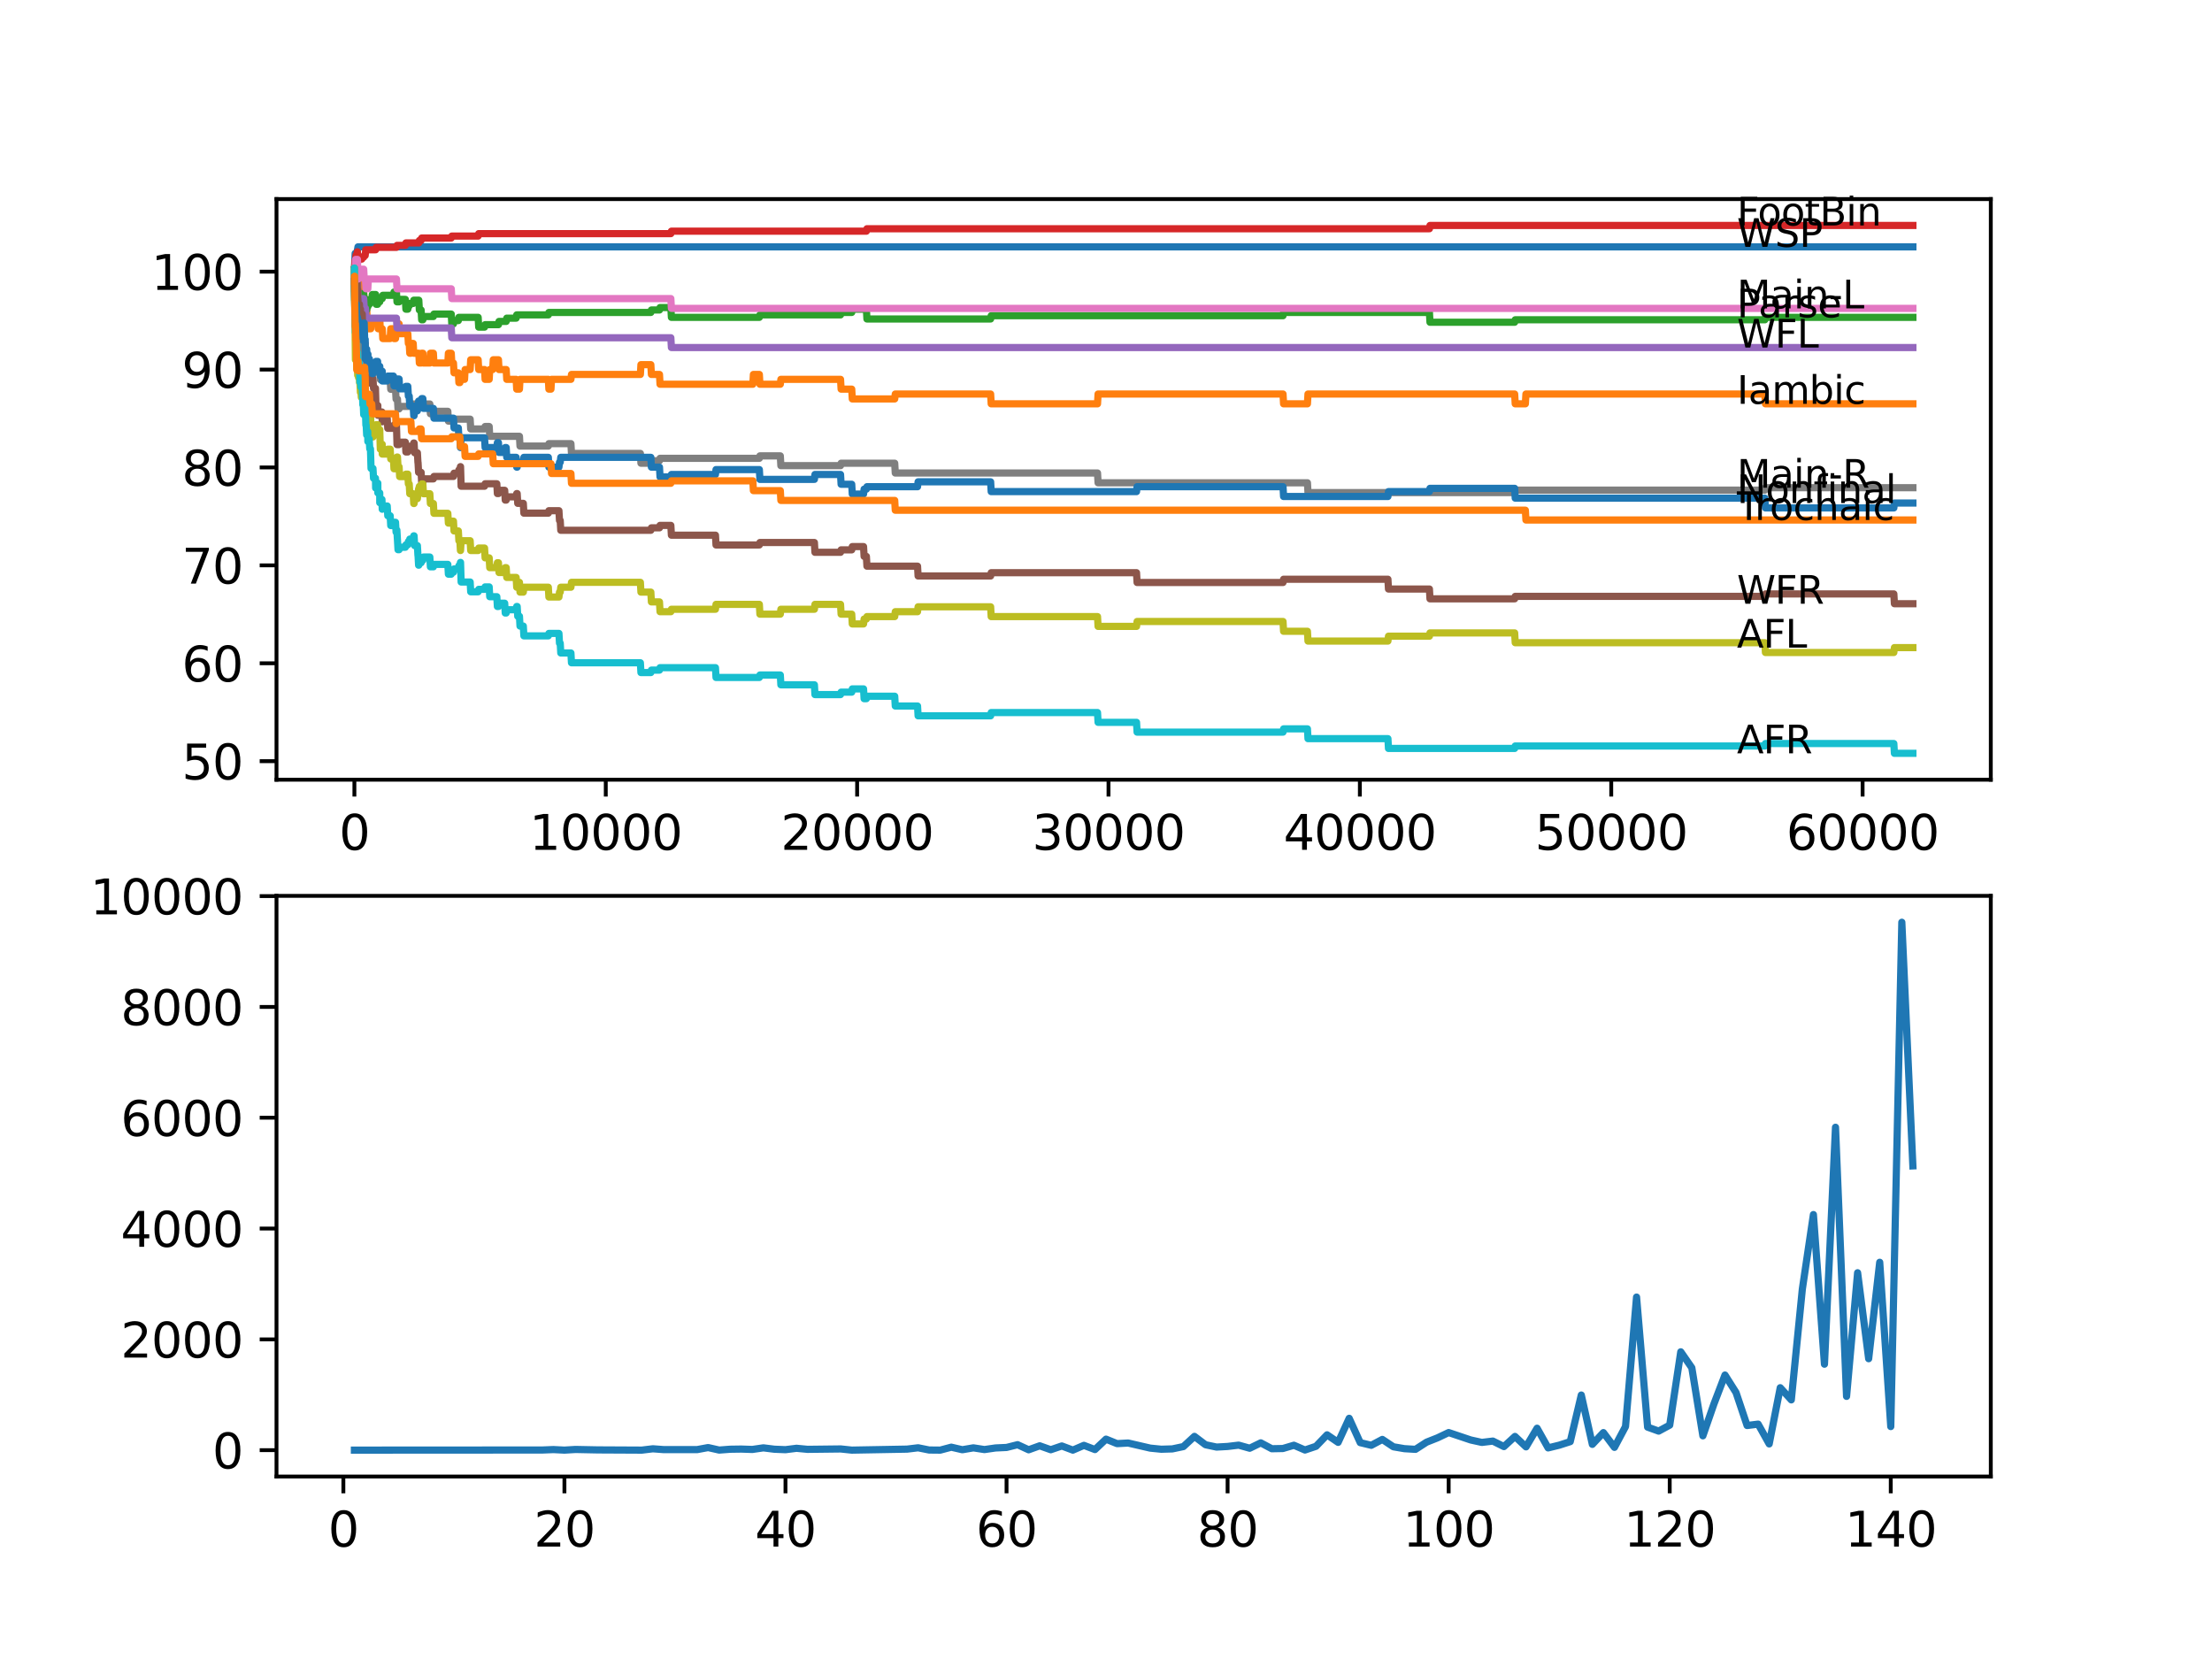 <?xml version="1.0" encoding="utf-8" standalone="no"?>
<!DOCTYPE svg PUBLIC "-//W3C//DTD SVG 1.1//EN"
  "http://www.w3.org/Graphics/SVG/1.1/DTD/svg11.dtd">
<svg xmlns:xlink="http://www.w3.org/1999/xlink" width="460.8pt" height="345.6pt" viewBox="0 0 460.8 345.6" xmlns="http://www.w3.org/2000/svg" version="1.1">
 <defs>
  <style type="text/css">*{stroke-linejoin: round; stroke-linecap: butt}</style>
 </defs>
 <g id="figure_1">
  <g id="patch_1">
   <path d="M 0 345.6 
L 460.8 345.6 
L 460.8 0 
L 0 0 
z
" style="fill: #ffffff"/>
  </g>
  <g id="axes_1">
   <g id="patch_2">
    <path d="M 57.6 162.432 
L 414.72 162.432 
L 414.72 41.472 
L 57.6 41.472 
z
" style="fill: #ffffff"/>
   </g>
   <g id="matplotlib.axis_1">
    <g id="xtick_1">
     <g id="line2d_1">
      <defs>
       <path id="md560910b7e" d="M 0 0 
L 0 3.5 
" style="stroke: #000000; stroke-width: 0.8"/>
      </defs>
      <g>
       <use xlink:href="#md560910b7e" x="73.827" y="162.432" style="stroke: #000000; stroke-width: 0.8"/>
      </g>
     </g>
     <g id="text_1">
      <!-- 0 -->
      <g transform="translate(70.646 177.03)scale(0.1 -0.1)">
       <defs>
        <path id="DejaVuSans-30" d="M 2034 4250 
Q 1547 4250 1301 3770 
Q 1056 3291 1056 2328 
Q 1056 1369 1301 889 
Q 1547 409 2034 409 
Q 2525 409 2770 889 
Q 3016 1369 3016 2328 
Q 3016 3291 2770 3770 
Q 2525 4250 2034 4250 
z
M 2034 4750 
Q 2819 4750 3233 4129 
Q 3647 3509 3647 2328 
Q 3647 1150 3233 529 
Q 2819 -91 2034 -91 
Q 1250 -91 836 529 
Q 422 1150 422 2328 
Q 422 3509 836 4129 
Q 1250 4750 2034 4750 
z
" transform="scale(0.016)"/>
       </defs>
       <use xlink:href="#DejaVuSans-30"/>
      </g>
     </g>
    </g>
    <g id="xtick_2">
     <g id="line2d_2">
      <g>
       <use xlink:href="#md560910b7e" x="126.192" y="162.432" style="stroke: #000000; stroke-width: 0.8"/>
      </g>
     </g>
     <g id="text_2">
      <!-- 10000 -->
      <g transform="translate(110.286 177.03)scale(0.1 -0.1)">
       <defs>
        <path id="DejaVuSans-31" d="M 794 531 
L 1825 531 
L 1825 4091 
L 703 3866 
L 703 4441 
L 1819 4666 
L 2450 4666 
L 2450 531 
L 3481 531 
L 3481 0 
L 794 0 
L 794 531 
z
" transform="scale(0.016)"/>
       </defs>
       <use xlink:href="#DejaVuSans-31"/>
       <use xlink:href="#DejaVuSans-30" x="63.623"/>
       <use xlink:href="#DejaVuSans-30" x="127.246"/>
       <use xlink:href="#DejaVuSans-30" x="190.869"/>
       <use xlink:href="#DejaVuSans-30" x="254.492"/>
      </g>
     </g>
    </g>
    <g id="xtick_3">
     <g id="line2d_3">
      <g>
       <use xlink:href="#md560910b7e" x="178.556" y="162.432" style="stroke: #000000; stroke-width: 0.8"/>
      </g>
     </g>
     <g id="text_3">
      <!-- 20000 -->
      <g transform="translate(162.65 177.03)scale(0.1 -0.1)">
       <defs>
        <path id="DejaVuSans-32" d="M 1228 531 
L 3431 531 
L 3431 0 
L 469 0 
L 469 531 
Q 828 903 1448 1529 
Q 2069 2156 2228 2338 
Q 2531 2678 2651 2914 
Q 2772 3150 2772 3378 
Q 2772 3750 2511 3984 
Q 2250 4219 1831 4219 
Q 1534 4219 1204 4116 
Q 875 4013 500 3803 
L 500 4441 
Q 881 4594 1212 4672 
Q 1544 4750 1819 4750 
Q 2544 4750 2975 4387 
Q 3406 4025 3406 3419 
Q 3406 3131 3298 2873 
Q 3191 2616 2906 2266 
Q 2828 2175 2409 1742 
Q 1991 1309 1228 531 
z
" transform="scale(0.016)"/>
       </defs>
       <use xlink:href="#DejaVuSans-32"/>
       <use xlink:href="#DejaVuSans-30" x="63.623"/>
       <use xlink:href="#DejaVuSans-30" x="127.246"/>
       <use xlink:href="#DejaVuSans-30" x="190.869"/>
       <use xlink:href="#DejaVuSans-30" x="254.492"/>
      </g>
     </g>
    </g>
    <g id="xtick_4">
     <g id="line2d_4">
      <g>
       <use xlink:href="#md560910b7e" x="230.921" y="162.432" style="stroke: #000000; stroke-width: 0.8"/>
      </g>
     </g>
     <g id="text_4">
      <!-- 30000 -->
      <g transform="translate(215.015 177.03)scale(0.1 -0.1)">
       <defs>
        <path id="DejaVuSans-33" d="M 2597 2516 
Q 3050 2419 3304 2112 
Q 3559 1806 3559 1356 
Q 3559 666 3084 287 
Q 2609 -91 1734 -91 
Q 1441 -91 1130 -33 
Q 819 25 488 141 
L 488 750 
Q 750 597 1062 519 
Q 1375 441 1716 441 
Q 2309 441 2620 675 
Q 2931 909 2931 1356 
Q 2931 1769 2642 2001 
Q 2353 2234 1838 2234 
L 1294 2234 
L 1294 2753 
L 1863 2753 
Q 2328 2753 2575 2939 
Q 2822 3125 2822 3475 
Q 2822 3834 2567 4026 
Q 2313 4219 1838 4219 
Q 1578 4219 1281 4162 
Q 984 4106 628 3988 
L 628 4550 
Q 988 4650 1302 4700 
Q 1616 4750 1894 4750 
Q 2613 4750 3031 4423 
Q 3450 4097 3450 3541 
Q 3450 3153 3228 2886 
Q 3006 2619 2597 2516 
z
" transform="scale(0.016)"/>
       </defs>
       <use xlink:href="#DejaVuSans-33"/>
       <use xlink:href="#DejaVuSans-30" x="63.623"/>
       <use xlink:href="#DejaVuSans-30" x="127.246"/>
       <use xlink:href="#DejaVuSans-30" x="190.869"/>
       <use xlink:href="#DejaVuSans-30" x="254.492"/>
      </g>
     </g>
    </g>
    <g id="xtick_5">
     <g id="line2d_5">
      <g>
       <use xlink:href="#md560910b7e" x="283.285" y="162.432" style="stroke: #000000; stroke-width: 0.8"/>
      </g>
     </g>
     <g id="text_5">
      <!-- 40000 -->
      <g transform="translate(267.379 177.03)scale(0.1 -0.1)">
       <defs>
        <path id="DejaVuSans-34" d="M 2419 4116 
L 825 1625 
L 2419 1625 
L 2419 4116 
z
M 2253 4666 
L 3047 4666 
L 3047 1625 
L 3713 1625 
L 3713 1100 
L 3047 1100 
L 3047 0 
L 2419 0 
L 2419 1100 
L 313 1100 
L 313 1709 
L 2253 4666 
z
" transform="scale(0.016)"/>
       </defs>
       <use xlink:href="#DejaVuSans-34"/>
       <use xlink:href="#DejaVuSans-30" x="63.623"/>
       <use xlink:href="#DejaVuSans-30" x="127.246"/>
       <use xlink:href="#DejaVuSans-30" x="190.869"/>
       <use xlink:href="#DejaVuSans-30" x="254.492"/>
      </g>
     </g>
    </g>
    <g id="xtick_6">
     <g id="line2d_6">
      <g>
       <use xlink:href="#md560910b7e" x="335.65" y="162.432" style="stroke: #000000; stroke-width: 0.8"/>
      </g>
     </g>
     <g id="text_6">
      <!-- 50000 -->
      <g transform="translate(319.744 177.03)scale(0.1 -0.1)">
       <defs>
        <path id="DejaVuSans-35" d="M 691 4666 
L 3169 4666 
L 3169 4134 
L 1269 4134 
L 1269 2991 
Q 1406 3038 1543 3061 
Q 1681 3084 1819 3084 
Q 2600 3084 3056 2656 
Q 3513 2228 3513 1497 
Q 3513 744 3044 326 
Q 2575 -91 1722 -91 
Q 1428 -91 1123 -41 
Q 819 9 494 109 
L 494 744 
Q 775 591 1075 516 
Q 1375 441 1709 441 
Q 2250 441 2565 725 
Q 2881 1009 2881 1497 
Q 2881 1984 2565 2268 
Q 2250 2553 1709 2553 
Q 1456 2553 1204 2497 
Q 953 2441 691 2322 
L 691 4666 
z
" transform="scale(0.016)"/>
       </defs>
       <use xlink:href="#DejaVuSans-35"/>
       <use xlink:href="#DejaVuSans-30" x="63.623"/>
       <use xlink:href="#DejaVuSans-30" x="127.246"/>
       <use xlink:href="#DejaVuSans-30" x="190.869"/>
       <use xlink:href="#DejaVuSans-30" x="254.492"/>
      </g>
     </g>
    </g>
    <g id="xtick_7">
     <g id="line2d_7">
      <g>
       <use xlink:href="#md560910b7e" x="388.014" y="162.432" style="stroke: #000000; stroke-width: 0.8"/>
      </g>
     </g>
     <g id="text_7">
      <!-- 60000 -->
      <g transform="translate(372.108 177.03)scale(0.1 -0.1)">
       <defs>
        <path id="DejaVuSans-36" d="M 2113 2584 
Q 1688 2584 1439 2293 
Q 1191 2003 1191 1497 
Q 1191 994 1439 701 
Q 1688 409 2113 409 
Q 2538 409 2786 701 
Q 3034 994 3034 1497 
Q 3034 2003 2786 2293 
Q 2538 2584 2113 2584 
z
M 3366 4563 
L 3366 3988 
Q 3128 4100 2886 4159 
Q 2644 4219 2406 4219 
Q 1781 4219 1451 3797 
Q 1122 3375 1075 2522 
Q 1259 2794 1537 2939 
Q 1816 3084 2150 3084 
Q 2853 3084 3261 2657 
Q 3669 2231 3669 1497 
Q 3669 778 3244 343 
Q 2819 -91 2113 -91 
Q 1303 -91 875 529 
Q 447 1150 447 2328 
Q 447 3434 972 4092 
Q 1497 4750 2381 4750 
Q 2619 4750 2861 4703 
Q 3103 4656 3366 4563 
z
" transform="scale(0.016)"/>
       </defs>
       <use xlink:href="#DejaVuSans-36"/>
       <use xlink:href="#DejaVuSans-30" x="63.623"/>
       <use xlink:href="#DejaVuSans-30" x="127.246"/>
       <use xlink:href="#DejaVuSans-30" x="190.869"/>
       <use xlink:href="#DejaVuSans-30" x="254.492"/>
      </g>
     </g>
    </g>
   </g>
   <g id="matplotlib.axis_2">
    <g id="ytick_1">
     <g id="line2d_8">
      <defs>
       <path id="m576980ab20" d="M 0 0 
L -3.5 0 
" style="stroke: #000000; stroke-width: 0.8"/>
      </defs>
      <g>
       <use xlink:href="#m576980ab20" x="57.6" y="158.565" style="stroke: #000000; stroke-width: 0.8"/>
      </g>
     </g>
     <g id="text_8">
      <!-- 50 -->
      <g transform="translate(37.875 162.365)scale(0.1 -0.1)">
       <use xlink:href="#DejaVuSans-35"/>
       <use xlink:href="#DejaVuSans-30" x="63.623"/>
      </g>
     </g>
    </g>
    <g id="ytick_2">
     <g id="line2d_9">
      <g>
       <use xlink:href="#m576980ab20" x="57.6" y="138.17" style="stroke: #000000; stroke-width: 0.8"/>
      </g>
     </g>
     <g id="text_9">
      <!-- 60 -->
      <g transform="translate(37.875 141.97)scale(0.1 -0.1)">
       <use xlink:href="#DejaVuSans-36"/>
       <use xlink:href="#DejaVuSans-30" x="63.623"/>
      </g>
     </g>
    </g>
    <g id="ytick_3">
     <g id="line2d_10">
      <g>
       <use xlink:href="#m576980ab20" x="57.6" y="117.775" style="stroke: #000000; stroke-width: 0.8"/>
      </g>
     </g>
     <g id="text_10">
      <!-- 70 -->
      <g transform="translate(37.875 121.574)scale(0.1 -0.1)">
       <defs>
        <path id="DejaVuSans-37" d="M 525 4666 
L 3525 4666 
L 3525 4397 
L 1831 0 
L 1172 0 
L 2766 4134 
L 525 4134 
L 525 4666 
z
" transform="scale(0.016)"/>
       </defs>
       <use xlink:href="#DejaVuSans-37"/>
       <use xlink:href="#DejaVuSans-30" x="63.623"/>
      </g>
     </g>
    </g>
    <g id="ytick_4">
     <g id="line2d_11">
      <g>
       <use xlink:href="#m576980ab20" x="57.6" y="97.38" style="stroke: #000000; stroke-width: 0.8"/>
      </g>
     </g>
     <g id="text_11">
      <!-- 80 -->
      <g transform="translate(37.875 101.179)scale(0.1 -0.1)">
       <defs>
        <path id="DejaVuSans-38" d="M 2034 2216 
Q 1584 2216 1326 1975 
Q 1069 1734 1069 1313 
Q 1069 891 1326 650 
Q 1584 409 2034 409 
Q 2484 409 2743 651 
Q 3003 894 3003 1313 
Q 3003 1734 2745 1975 
Q 2488 2216 2034 2216 
z
M 1403 2484 
Q 997 2584 770 2862 
Q 544 3141 544 3541 
Q 544 4100 942 4425 
Q 1341 4750 2034 4750 
Q 2731 4750 3128 4425 
Q 3525 4100 3525 3541 
Q 3525 3141 3298 2862 
Q 3072 2584 2669 2484 
Q 3125 2378 3379 2068 
Q 3634 1759 3634 1313 
Q 3634 634 3220 271 
Q 2806 -91 2034 -91 
Q 1263 -91 848 271 
Q 434 634 434 1313 
Q 434 1759 690 2068 
Q 947 2378 1403 2484 
z
M 1172 3481 
Q 1172 3119 1398 2916 
Q 1625 2713 2034 2713 
Q 2441 2713 2670 2916 
Q 2900 3119 2900 3481 
Q 2900 3844 2670 4047 
Q 2441 4250 2034 4250 
Q 1625 4250 1398 4047 
Q 1172 3844 1172 3481 
z
" transform="scale(0.016)"/>
       </defs>
       <use xlink:href="#DejaVuSans-38"/>
       <use xlink:href="#DejaVuSans-30" x="63.623"/>
      </g>
     </g>
    </g>
    <g id="ytick_5">
     <g id="line2d_12">
      <g>
       <use xlink:href="#m576980ab20" x="57.6" y="76.985" style="stroke: #000000; stroke-width: 0.8"/>
      </g>
     </g>
     <g id="text_12">
      <!-- 90 -->
      <g transform="translate(37.875 80.784)scale(0.1 -0.1)">
       <defs>
        <path id="DejaVuSans-39" d="M 703 97 
L 703 672 
Q 941 559 1184 500 
Q 1428 441 1663 441 
Q 2288 441 2617 861 
Q 2947 1281 2994 2138 
Q 2813 1869 2534 1725 
Q 2256 1581 1919 1581 
Q 1219 1581 811 2004 
Q 403 2428 403 3163 
Q 403 3881 828 4315 
Q 1253 4750 1959 4750 
Q 2769 4750 3195 4129 
Q 3622 3509 3622 2328 
Q 3622 1225 3098 567 
Q 2575 -91 1691 -91 
Q 1453 -91 1209 -44 
Q 966 3 703 97 
z
M 1959 2075 
Q 2384 2075 2632 2365 
Q 2881 2656 2881 3163 
Q 2881 3666 2632 3958 
Q 2384 4250 1959 4250 
Q 1534 4250 1286 3958 
Q 1038 3666 1038 3163 
Q 1038 2656 1286 2365 
Q 1534 2075 1959 2075 
z
" transform="scale(0.016)"/>
       </defs>
       <use xlink:href="#DejaVuSans-39"/>
       <use xlink:href="#DejaVuSans-30" x="63.623"/>
      </g>
     </g>
    </g>
    <g id="ytick_6">
     <g id="line2d_13">
      <g>
       <use xlink:href="#m576980ab20" x="57.6" y="56.59" style="stroke: #000000; stroke-width: 0.8"/>
      </g>
     </g>
     <g id="text_13">
      <!-- 100 -->
      <g transform="translate(31.512 60.389)scale(0.1 -0.1)">
       <use xlink:href="#DejaVuSans-31"/>
       <use xlink:href="#DejaVuSans-30" x="63.623"/>
       <use xlink:href="#DejaVuSans-30" x="127.246"/>
      </g>
     </g>
    </g>
   </g>
   <g id="line2d_14">
    <path d="M 73.833 56.25 
L 73.985 52.783 
L 74.33 52.783 
L 74.445 52.103 
L 74.461 52.103 
L 74.576 51.423 
L 398.487 51.423 
L 398.487 51.423 
" clip-path="url(#pcbc968fc7f)" style="fill: none; stroke: #1f77b4; stroke-width: 1.5; stroke-linecap: square"/>
   </g>
   <g id="line2d_15">
    <path d="M 73.833 56.59 
L 73.854 60.669 
L 73.948 59.649 
L 73.995 59.649 
L 74.11 63.728 
L 74.225 61.689 
L 74.236 61.689 
L 74.252 59.649 
L 74.346 61.009 
L 74.89 61.009 
L 75.006 58.969 
L 75.372 58.969 
L 75.487 61.009 
L 75.765 61.009 
L 75.88 63.048 
L 76.105 63.048 
L 76.132 62.368 
L 76.137 64.408 
L 76.205 64.408 
L 76.383 64.408 
L 76.498 66.448 
L 76.629 66.448 
L 76.744 68.487 
L 77.231 68.487 
L 77.346 66.448 
L 78.666 66.448 
L 78.781 68.487 
L 79.106 68.487 
L 79.111 66.448 
L 79.216 68.487 
L 79.624 68.487 
L 79.739 70.527 
L 81.284 70.527 
L 81.399 68.487 
L 81.96 68.487 
L 82.075 70.527 
L 82.394 70.527 
L 82.51 69.507 
L 82.798 69.507 
L 82.913 67.467 
L 83.138 67.467 
L 83.253 69.507 
L 84.955 69.507 
L 85.07 71.546 
L 85.248 71.546 
L 85.363 73.586 
L 85.599 73.586 
L 85.714 71.546 
L 86.076 71.546 
L 86.191 73.586 
L 87.243 73.586 
L 87.358 75.625 
L 87.709 75.625 
L 87.825 73.586 
L 88.092 73.586 
L 88.207 75.625 
L 89.542 75.625 
L 89.657 73.586 
L 90.28 73.586 
L 90.396 75.625 
L 93.291 75.625 
L 93.407 73.586 
L 94.004 73.586 
L 94.119 75.625 
L 94.464 75.625 
L 94.58 77.665 
L 95.48 77.665 
L 95.595 79.704 
L 95.8 79.704 
L 95.915 79.024 
L 96.774 79.024 
L 96.889 76.985 
L 97.941 76.985 
L 98.057 74.945 
L 99.607 74.945 
L 99.722 76.985 
L 100.942 76.985 
L 101.057 79.024 
L 101.905 79.024 
L 102.021 76.985 
L 102.638 76.985 
L 102.754 74.945 
L 103.838 74.945 
L 103.953 76.985 
L 105.45 76.985 
L 105.566 79.024 
L 107.524 79.024 
L 107.639 81.064 
L 108.21 81.064 
L 108.325 79.024 
L 114.227 79.024 
L 114.342 81.064 
L 114.777 81.064 
L 114.892 79.024 
L 118.934 79.024 
L 119.049 78.005 
L 133.403 78.005 
L 133.518 75.965 
L 135.581 75.965 
L 135.696 78.005 
L 137.382 78.005 
L 137.497 80.044 
L 156.83 80.044 
L 156.946 78.005 
L 158.187 78.005 
L 158.302 80.044 
L 162.554 80.044 
L 162.669 79.024 
L 175.1 79.024 
L 175.216 81.064 
L 177.431 81.064 
L 177.546 83.104 
L 186.385 83.104 
L 186.5 82.084 
L 206.367 82.084 
L 206.482 84.123 
L 228.633 84.123 
L 228.748 82.084 
L 267.278 82.084 
L 267.393 84.123 
L 272.362 84.123 
L 272.477 82.084 
L 315.531 82.084 
L 315.647 84.123 
L 317.762 84.123 
L 317.877 82.084 
L 367.655 82.084 
L 367.77 84.123 
L 398.487 84.123 
L 398.487 84.123 
" clip-path="url(#pcbc968fc7f)" style="fill: none; stroke: #ff7f0e; stroke-width: 1.5; stroke-linecap: square"/>
   </g>
   <g id="line2d_16">
    <path d="M 73.833 56.25 
L 73.896 62.538 
L 73.953 60.499 
L 74.053 56.42 
L 74.068 58.459 
L 74.252 58.459 
L 74.325 57.1 
L 74.335 61.179 
L 74.341 61.179 
L 74.566 61.179 
L 74.582 63.218 
L 74.676 62.199 
L 75.152 62.199 
L 75.268 61.179 
L 75.765 61.179 
L 75.88 63.218 
L 75.959 63.218 
L 76.074 62.199 
L 76.189 64.578 
L 76.383 64.578 
L 76.498 63.898 
L 76.629 63.898 
L 76.744 63.388 
L 76.954 63.388 
L 77.069 62.368 
L 77.441 62.368 
L 77.556 61.349 
L 78.252 61.349 
L 78.367 63.388 
L 78.666 63.388 
L 78.781 62.878 
L 79.111 62.878 
L 79.226 62.199 
L 79.624 62.199 
L 79.739 61.519 
L 81.96 61.519 
L 82.075 60.839 
L 82.588 60.839 
L 82.703 62.878 
L 83.138 62.878 
L 83.253 62.368 
L 84.442 62.368 
L 84.557 64.408 
L 84.955 64.408 
L 85.07 63.728 
L 85.248 63.728 
L 85.363 63.218 
L 86.076 63.218 
L 86.191 62.538 
L 87.243 62.538 
L 87.358 64.578 
L 87.725 64.578 
L 87.84 66.617 
L 88.092 66.617 
L 88.207 65.938 
L 90.28 65.938 
L 90.396 65.428 
L 94.004 65.428 
L 94.119 67.467 
L 94.464 67.467 
L 94.58 66.787 
L 95.48 66.787 
L 95.595 66.108 
L 99.607 66.108 
L 99.722 68.147 
L 100.942 68.147 
L 101.057 67.637 
L 103.838 67.637 
L 103.953 66.957 
L 105.45 66.957 
L 105.566 66.278 
L 107.524 66.278 
L 107.639 65.598 
L 114.227 65.598 
L 114.342 65.088 
L 135.581 65.088 
L 135.696 64.578 
L 137.382 64.578 
L 137.497 64.068 
L 139.749 64.068 
L 139.864 66.108 
L 158.187 66.108 
L 158.302 65.598 
L 175.1 65.598 
L 175.216 65.088 
L 177.431 65.088 
L 177.546 64.408 
L 180.483 64.408 
L 180.599 66.448 
L 206.367 66.448 
L 206.482 65.768 
L 267.278 65.768 
L 267.393 65.088 
L 297.775 65.088 
L 297.89 67.127 
L 315.531 67.127 
L 315.647 66.617 
L 367.655 66.617 
L 367.77 66.108 
L 398.487 66.108 
L 398.487 66.108 
" clip-path="url(#pcbc968fc7f)" style="fill: none; stroke: #2ca02c; stroke-width: 1.5; stroke-linecap: square"/>
   </g>
   <g id="line2d_17">
    <path d="M 73.833 56.25 
L 73.964 54.312 
L 74.053 54.312 
L 74.173 53.123 
L 74.325 53.123 
L 74.44 52.443 
L 74.461 52.443 
L 74.566 54.482 
L 74.571 53.973 
L 75.372 53.973 
L 75.487 53.565 
L 75.765 53.565 
L 75.88 53.225 
L 76.074 53.225 
L 76.189 52.035 
L 78.252 52.035 
L 78.367 51.525 
L 82.588 51.525 
L 82.703 51.117 
L 84.442 51.117 
L 84.557 50.607 
L 87.243 50.607 
L 87.358 50.097 
L 87.725 50.097 
L 87.84 49.588 
L 94.004 49.588 
L 94.119 49.18 
L 99.607 49.18 
L 99.722 48.67 
L 139.749 48.67 
L 139.864 48.16 
L 180.483 48.16 
L 180.599 47.65 
L 297.775 47.65 
L 297.89 46.97 
L 398.487 46.97 
L 398.487 46.97 
" clip-path="url(#pcbc968fc7f)" style="fill: none; stroke: #d62728; stroke-width: 1.5; stroke-linecap: square"/>
   </g>
   <g id="line2d_18">
    <path d="M 73.833 56.59 
L 73.859 58.629 
L 73.943 58.12 
L 74.461 58.12 
L 74.582 62.199 
L 75.765 62.199 
L 75.88 64.238 
L 76.132 64.238 
L 76.247 66.278 
L 82.588 66.278 
L 82.703 68.317 
L 94.004 68.317 
L 94.119 70.357 
L 139.749 70.357 
L 139.864 72.396 
L 398.487 72.396 
L 398.487 72.396 
" clip-path="url(#pcbc968fc7f)" style="fill: none; stroke: #9467bd; stroke-width: 1.5; stroke-linecap: square"/>
   </g>
   <g id="line2d_19">
    <path d="M 73.833 56.25 
L 73.843 56.25 
L 73.885 55.57 
L 73.89 57.61 
L 73.953 56.25 
L 74.184 56.25 
L 74.252 58.289 
L 74.294 56.93 
L 74.325 56.93 
L 74.445 61.009 
L 74.461 61.009 
L 74.513 60.329 
L 74.519 62.368 
L 74.561 62.368 
L 74.566 62.368 
L 74.582 64.408 
L 74.676 63.388 
L 74.88 63.388 
L 74.98 65.428 
L 74.99 64.408 
L 75.084 64.408 
L 75.152 66.448 
L 75.194 65.428 
L 75.461 65.428 
L 75.582 69.507 
L 75.686 69.507 
L 75.807 73.586 
L 75.864 73.586 
L 75.985 71.546 
L 76.074 71.546 
L 76.189 73.926 
L 76.283 73.926 
L 76.383 75.965 
L 76.393 75.285 
L 76.608 75.285 
L 76.629 77.325 
L 76.718 76.815 
L 76.912 76.815 
L 76.954 78.855 
L 77.022 77.835 
L 77.174 77.835 
L 77.289 79.874 
L 77.441 79.874 
L 77.556 78.855 
L 77.697 78.855 
L 77.812 80.894 
L 78.216 80.894 
L 78.336 84.973 
L 78.666 84.973 
L 78.708 84.463 
L 78.713 86.503 
L 78.76 86.503 
L 79.111 86.503 
L 79.226 85.823 
L 79.567 85.823 
L 79.624 87.862 
L 79.677 87.183 
L 80.666 87.183 
L 80.781 89.222 
L 81.96 89.222 
L 82.075 88.542 
L 82.588 88.542 
L 82.709 92.621 
L 83.138 92.621 
L 83.253 92.111 
L 84.442 92.111 
L 84.557 94.151 
L 84.955 94.151 
L 85.07 93.471 
L 85.248 93.471 
L 85.363 92.961 
L 86.076 92.961 
L 86.191 92.281 
L 86.259 92.281 
L 86.374 94.321 
L 86.95 94.321 
L 87.065 96.36 
L 87.086 96.36 
L 87.201 98.4 
L 87.725 98.4 
L 87.84 100.439 
L 88.092 100.439 
L 88.207 99.76 
L 90.28 99.76 
L 90.396 99.25 
L 94.464 99.25 
L 94.58 98.57 
L 95.48 98.57 
L 95.595 97.89 
L 95.8 97.89 
L 95.915 97.21 
L 95.941 97.21 
L 96.061 101.289 
L 100.942 101.289 
L 101.057 100.779 
L 103.497 100.779 
L 103.612 102.819 
L 103.838 102.819 
L 103.953 102.139 
L 105.136 102.139 
L 105.251 104.178 
L 105.45 104.178 
L 105.566 103.499 
L 107.524 103.499 
L 107.639 102.819 
L 107.739 102.819 
L 107.854 104.858 
L 109.016 104.858 
L 109.132 106.898 
L 114.227 106.898 
L 114.342 106.388 
L 116.436 106.388 
L 116.552 108.427 
L 116.704 108.427 
L 116.819 110.467 
L 135.581 110.467 
L 135.696 109.957 
L 137.382 109.957 
L 137.497 109.447 
L 139.749 109.447 
L 139.864 111.487 
L 149.044 111.487 
L 149.159 113.526 
L 158.187 113.526 
L 158.302 113.016 
L 169.654 113.016 
L 169.77 115.056 
L 175.1 115.056 
L 175.216 114.546 
L 177.431 114.546 
L 177.546 113.866 
L 179.892 113.866 
L 180.007 115.906 
L 180.483 115.906 
L 180.599 117.945 
L 191.14 117.945 
L 191.255 119.985 
L 206.367 119.985 
L 206.482 119.305 
L 236.76 119.305 
L 236.875 121.344 
L 267.278 121.344 
L 267.393 120.665 
L 289.129 120.665 
L 289.244 122.704 
L 297.775 122.704 
L 297.89 124.744 
L 315.531 124.744 
L 315.647 124.234 
L 367.655 124.234 
L 367.77 123.724 
L 394.523 123.724 
L 394.638 125.763 
L 398.487 125.763 
L 398.487 125.763 
" clip-path="url(#pcbc968fc7f)" style="fill: none; stroke: #8c564b; stroke-width: 1.5; stroke-linecap: square"/>
   </g>
   <g id="line2d_20">
    <path d="M 73.833 56.59 
L 73.854 58.629 
L 73.943 56.76 
L 73.969 56.76 
L 74.084 54.04 
L 74.461 54.04 
L 74.582 58.12 
L 74.634 58.12 
L 74.749 56.08 
L 75.765 56.08 
L 75.88 58.12 
L 76.132 58.12 
L 76.247 60.159 
L 76.624 60.159 
L 76.739 58.12 
L 82.588 58.12 
L 82.703 60.159 
L 94.004 60.159 
L 94.119 62.199 
L 139.749 62.199 
L 139.864 64.238 
L 398.487 64.238 
L 398.487 64.238 
" clip-path="url(#pcbc968fc7f)" style="fill: none; stroke: #e377c2; stroke-width: 1.5; stroke-linecap: square"/>
   </g>
   <g id="line2d_21">
    <path d="M 73.833 56.25 
L 73.838 55.842 
L 73.864 61.451 
L 73.985 66.549 
L 73.995 66.549 
L 74.11 68.589 
L 74.288 68.589 
L 74.403 70.629 
L 74.634 70.629 
L 74.749 72.668 
L 74.89 72.668 
L 75.006 74.708 
L 75.372 74.708 
L 75.487 74.3 
L 75.765 74.3 
L 75.88 73.96 
L 76.624 73.96 
L 76.629 75.999 
L 76.734 75.489 
L 77.231 75.489 
L 77.346 77.529 
L 78.666 77.529 
L 78.781 77.019 
L 79.106 77.019 
L 79.221 79.058 
L 81.284 79.058 
L 81.399 81.098 
L 82.394 81.098 
L 82.51 83.138 
L 82.798 83.138 
L 82.913 85.177 
L 83.138 85.177 
L 83.253 84.667 
L 85.248 84.667 
L 85.363 84.157 
L 89.542 84.157 
L 89.657 86.197 
L 90.28 86.197 
L 90.396 85.687 
L 93.291 85.687 
L 93.407 87.726 
L 94.004 87.726 
L 94.119 87.319 
L 97.941 87.319 
L 98.057 89.358 
L 100.942 89.358 
L 101.057 88.848 
L 101.905 88.848 
L 102.021 90.888 
L 108.21 90.888 
L 108.325 92.927 
L 114.227 92.927 
L 114.342 92.417 
L 118.934 92.417 
L 119.049 94.457 
L 133.403 94.457 
L 133.518 96.496 
L 135.581 96.496 
L 135.696 95.986 
L 137.382 95.986 
L 137.497 95.477 
L 158.187 95.477 
L 158.302 94.967 
L 162.554 94.967 
L 162.669 97.006 
L 175.1 97.006 
L 175.216 96.496 
L 186.385 96.496 
L 186.5 98.536 
L 228.633 98.536 
L 228.748 100.575 
L 272.362 100.575 
L 272.477 102.615 
L 315.531 102.615 
L 315.647 102.105 
L 367.655 102.105 
L 367.77 101.595 
L 398.487 101.595 
L 398.487 101.595 
" clip-path="url(#pcbc968fc7f)" style="fill: none; stroke: #7f7f7f; stroke-width: 1.5; stroke-linecap: square"/>
   </g>
   <g id="line2d_22">
    <path d="M 73.833 56.59 
L 73.838 56.59 
L 73.843 55.91 
L 73.901 62.708 
L 74.042 74.945 
L 74.053 74.945 
L 74.173 73.756 
L 74.184 73.756 
L 74.252 72.736 
L 74.257 74.776 
L 74.288 74.776 
L 74.325 76.815 
L 74.398 76.135 
L 74.461 76.135 
L 74.513 78.175 
L 74.571 76.645 
L 74.582 76.645 
L 74.697 78.685 
L 74.88 78.685 
L 74.89 77.665 
L 74.896 79.704 
L 74.98 79.704 
L 75.084 81.744 
L 75.089 80.724 
L 75.152 80.724 
L 75.268 82.764 
L 75.372 82.764 
L 75.498 81.336 
L 75.508 81.336 
L 75.624 80.316 
L 75.686 80.316 
L 75.802 78.957 
L 75.864 78.957 
L 75.985 83.036 
L 76.074 83.036 
L 76.079 82.356 
L 76.111 86.435 
L 76.158 85.925 
L 76.168 85.925 
L 76.289 83.885 
L 76.383 83.885 
L 76.498 85.925 
L 76.608 85.925 
L 76.629 84.905 
L 76.634 86.945 
L 76.713 86.945 
L 76.912 86.945 
L 76.954 85.925 
L 76.959 87.964 
L 77.016 87.964 
L 77.174 87.964 
L 77.231 86.945 
L 77.236 88.984 
L 77.278 88.984 
L 77.441 88.984 
L 77.556 91.024 
L 77.697 91.024 
L 77.812 90.004 
L 78.216 90.004 
L 78.331 88.474 
L 78.666 88.474 
L 78.708 90.514 
L 78.776 89.494 
L 79.106 89.494 
L 79.226 93.573 
L 79.567 93.573 
L 79.624 92.553 
L 79.629 94.593 
L 79.671 94.593 
L 80.666 94.593 
L 80.781 93.573 
L 81.284 93.573 
L 81.399 95.613 
L 81.96 95.613 
L 82.075 97.652 
L 82.394 97.652 
L 82.51 96.632 
L 82.588 96.632 
L 82.714 95.205 
L 82.798 95.205 
L 82.913 97.244 
L 83.138 97.244 
L 83.253 99.284 
L 84.442 99.284 
L 84.557 98.774 
L 84.955 98.774 
L 85.07 100.813 
L 85.248 100.813 
L 85.363 102.853 
L 86.076 102.853 
L 86.191 104.892 
L 86.259 104.892 
L 86.374 103.873 
L 86.95 103.873 
L 87.065 102.853 
L 87.086 102.853 
L 87.201 101.833 
L 87.243 101.833 
L 87.358 101.323 
L 87.725 101.323 
L 87.84 100.813 
L 88.092 100.813 
L 88.207 102.853 
L 89.542 102.853 
L 89.657 104.892 
L 90.28 104.892 
L 90.396 106.932 
L 93.291 106.932 
L 93.407 108.971 
L 94.004 108.971 
L 94.119 108.563 
L 94.464 108.563 
L 94.58 110.603 
L 95.48 110.603 
L 95.595 112.642 
L 95.8 112.642 
L 95.915 114.682 
L 95.941 114.682 
L 96.061 112.642 
L 97.941 112.642 
L 98.057 114.682 
L 99.607 114.682 
L 99.722 114.172 
L 100.942 114.172 
L 101.057 116.212 
L 101.905 116.212 
L 102.021 118.251 
L 103.497 118.251 
L 103.612 117.231 
L 103.838 117.231 
L 103.953 119.271 
L 105.136 119.271 
L 105.251 118.251 
L 105.45 118.251 
L 105.566 120.291 
L 107.524 120.291 
L 107.639 122.33 
L 107.739 122.33 
L 107.854 121.31 
L 108.21 121.31 
L 108.325 123.35 
L 109.016 123.35 
L 109.132 122.33 
L 114.227 122.33 
L 114.342 124.37 
L 116.436 124.37 
L 116.552 123.35 
L 116.704 123.35 
L 116.819 122.33 
L 118.934 122.33 
L 119.049 121.31 
L 133.403 121.31 
L 133.518 123.35 
L 135.581 123.35 
L 135.696 125.389 
L 137.382 125.389 
L 137.497 127.429 
L 139.749 127.429 
L 139.864 126.919 
L 149.044 126.919 
L 149.159 125.899 
L 158.187 125.899 
L 158.302 127.939 
L 162.554 127.939 
L 162.669 126.919 
L 169.654 126.919 
L 169.77 125.899 
L 175.1 125.899 
L 175.216 127.939 
L 177.431 127.939 
L 177.546 129.978 
L 179.892 129.978 
L 180.007 128.959 
L 180.483 128.959 
L 180.599 128.449 
L 186.385 128.449 
L 186.5 127.429 
L 191.14 127.429 
L 191.255 126.409 
L 206.367 126.409 
L 206.482 128.449 
L 228.633 128.449 
L 228.748 130.488 
L 236.76 130.488 
L 236.875 129.468 
L 267.278 129.468 
L 267.393 131.508 
L 272.362 131.508 
L 272.477 133.547 
L 289.129 133.547 
L 289.244 132.528 
L 297.775 132.528 
L 297.89 131.848 
L 315.531 131.848 
L 315.647 133.887 
L 367.655 133.887 
L 367.77 135.927 
L 394.523 135.927 
L 394.638 134.907 
L 398.487 134.907 
L 398.487 134.907 
" clip-path="url(#pcbc968fc7f)" style="fill: none; stroke: #bcbd22; stroke-width: 1.5; stroke-linecap: square"/>
   </g>
   <g id="line2d_23">
    <path d="M 73.833 56.25 
L 73.838 55.842 
L 73.859 61.451 
L 73.985 67.909 
L 73.995 67.909 
L 74.037 67.229 
L 74.042 69.269 
L 74.095 68.759 
L 74.115 68.759 
L 74.184 68.079 
L 74.189 70.119 
L 74.215 70.119 
L 74.252 70.119 
L 74.288 69.439 
L 74.335 73.518 
L 74.513 73.518 
L 74.629 75.557 
L 74.88 75.557 
L 74.98 79.636 
L 74.995 78.617 
L 75.084 78.617 
L 75.199 80.656 
L 75.372 80.656 
L 75.461 80.248 
L 75.582 84.327 
L 75.686 84.327 
L 75.765 86.367 
L 75.802 86.027 
L 75.864 86.027 
L 75.98 85.007 
L 76.105 85.007 
L 76.221 88.576 
L 76.283 88.576 
L 76.383 90.616 
L 76.393 89.936 
L 76.608 89.936 
L 76.629 91.975 
L 76.718 91.466 
L 76.912 91.466 
L 77.027 93.505 
L 77.174 93.505 
L 77.294 97.584 
L 77.697 97.584 
L 77.812 99.624 
L 78.216 99.624 
L 78.252 101.663 
L 78.326 101.153 
L 78.666 101.153 
L 78.708 100.643 
L 78.713 102.683 
L 78.76 102.683 
L 79.106 102.683 
L 79.111 104.722 
L 79.216 104.042 
L 79.567 104.042 
L 79.624 106.082 
L 79.677 105.402 
L 80.666 105.402 
L 80.781 107.442 
L 81.284 107.442 
L 81.399 109.481 
L 81.96 109.481 
L 82.075 108.801 
L 82.394 108.801 
L 82.51 110.841 
L 82.588 110.841 
L 82.677 110.433 
L 82.792 112.472 
L 82.798 112.472 
L 82.913 114.512 
L 83.138 114.512 
L 83.253 114.002 
L 84.442 114.002 
L 84.557 113.492 
L 84.955 113.492 
L 85.07 112.812 
L 85.248 112.812 
L 85.363 112.303 
L 86.076 112.303 
L 86.191 111.623 
L 86.259 111.623 
L 86.374 113.662 
L 86.95 113.662 
L 87.065 115.702 
L 87.086 115.702 
L 87.201 117.741 
L 87.243 117.741 
L 87.358 117.231 
L 87.725 117.231 
L 87.84 116.721 
L 88.092 116.721 
L 88.207 116.042 
L 89.542 116.042 
L 89.657 118.081 
L 90.28 118.081 
L 90.396 117.571 
L 93.291 117.571 
L 93.407 119.611 
L 94.004 119.611 
L 94.119 119.203 
L 94.464 119.203 
L 94.58 118.523 
L 95.48 118.523 
L 95.595 117.843 
L 95.8 117.843 
L 95.915 117.163 
L 95.941 117.163 
L 96.061 121.242 
L 97.941 121.242 
L 98.057 123.282 
L 99.607 123.282 
L 99.722 122.772 
L 100.942 122.772 
L 101.057 122.262 
L 101.905 122.262 
L 102.021 124.302 
L 103.497 124.302 
L 103.612 126.341 
L 103.838 126.341 
L 103.953 125.661 
L 105.136 125.661 
L 105.251 127.701 
L 105.45 127.701 
L 105.566 127.021 
L 107.524 127.021 
L 107.639 126.341 
L 107.739 126.341 
L 107.854 128.381 
L 108.21 128.381 
L 108.325 130.42 
L 109.016 130.42 
L 109.132 132.46 
L 114.227 132.46 
L 114.342 131.95 
L 116.436 131.95 
L 116.552 133.989 
L 116.704 133.989 
L 116.819 136.029 
L 118.934 136.029 
L 119.049 138.068 
L 133.403 138.068 
L 133.518 140.108 
L 135.581 140.108 
L 135.696 139.598 
L 137.382 139.598 
L 137.497 139.088 
L 149.044 139.088 
L 149.159 141.128 
L 158.187 141.128 
L 158.302 140.618 
L 162.554 140.618 
L 162.669 142.657 
L 169.654 142.657 
L 169.77 144.697 
L 175.1 144.697 
L 175.216 144.187 
L 177.431 144.187 
L 177.546 143.507 
L 179.892 143.507 
L 180.007 145.547 
L 180.483 145.547 
L 180.599 145.037 
L 186.385 145.037 
L 186.5 147.076 
L 191.14 147.076 
L 191.255 149.116 
L 206.367 149.116 
L 206.482 148.436 
L 228.633 148.436 
L 228.748 150.475 
L 236.76 150.475 
L 236.875 152.515 
L 267.278 152.515 
L 267.393 151.835 
L 272.362 151.835 
L 272.477 153.875 
L 289.129 153.875 
L 289.244 155.914 
L 315.531 155.914 
L 315.647 155.404 
L 367.655 155.404 
L 367.77 154.894 
L 394.523 154.894 
L 394.638 156.934 
L 398.487 156.934 
L 398.487 156.934 
" clip-path="url(#pcbc968fc7f)" style="fill: none; stroke: #17becf; stroke-width: 1.5; stroke-linecap: square"/>
   </g>
   <g id="line2d_24">
    <path d="M 73.833 58.629 
L 73.843 58.629 
L 73.969 64.408 
L 74.184 64.408 
L 74.252 63.388 
L 74.257 65.428 
L 74.288 65.428 
L 74.325 67.467 
L 74.398 66.108 
L 74.461 66.108 
L 74.513 68.147 
L 74.571 66.617 
L 74.582 66.617 
L 74.697 68.657 
L 74.88 68.657 
L 74.98 67.637 
L 74.985 69.677 
L 75.084 69.677 
L 75.152 68.657 
L 75.158 70.696 
L 75.189 70.696 
L 75.461 70.696 
L 75.582 68.657 
L 75.686 68.657 
L 75.802 67.297 
L 75.864 67.297 
L 75.985 71.376 
L 76.074 71.376 
L 76.079 70.696 
L 76.111 74.776 
L 76.158 74.776 
L 76.168 74.776 
L 76.289 72.736 
L 76.383 72.736 
L 76.498 74.776 
L 76.608 74.776 
L 76.629 73.756 
L 76.634 75.795 
L 76.713 75.795 
L 76.912 75.795 
L 76.954 74.776 
L 76.959 76.815 
L 77.016 76.815 
L 77.174 76.815 
L 77.289 75.795 
L 77.441 75.795 
L 77.556 77.835 
L 77.697 77.835 
L 77.812 76.815 
L 78.216 76.815 
L 78.331 75.285 
L 78.666 75.285 
L 78.708 77.325 
L 78.776 76.305 
L 79.111 76.305 
L 79.226 78.345 
L 79.567 78.345 
L 79.624 77.325 
L 79.629 79.364 
L 79.671 79.364 
L 80.666 79.364 
L 80.781 78.345 
L 81.96 78.345 
L 82.075 80.384 
L 82.588 80.384 
L 82.714 78.957 
L 83.138 78.957 
L 83.253 80.996 
L 84.442 80.996 
L 84.557 80.486 
L 84.955 80.486 
L 85.07 82.526 
L 85.248 82.526 
L 85.363 84.565 
L 86.076 84.565 
L 86.191 86.605 
L 86.259 86.605 
L 86.374 85.585 
L 86.95 85.585 
L 87.065 84.565 
L 87.086 84.565 
L 87.201 83.545 
L 87.725 83.545 
L 87.84 83.036 
L 88.092 83.036 
L 88.207 85.075 
L 90.28 85.075 
L 90.396 87.115 
L 94.464 87.115 
L 94.58 89.154 
L 95.48 89.154 
L 95.595 91.194 
L 95.8 91.194 
L 95.915 93.233 
L 95.941 93.233 
L 96.061 91.194 
L 100.942 91.194 
L 101.057 93.233 
L 103.497 93.233 
L 103.612 92.213 
L 103.838 92.213 
L 103.953 94.253 
L 105.136 94.253 
L 105.251 93.233 
L 105.45 93.233 
L 105.566 95.273 
L 107.524 95.273 
L 107.639 97.312 
L 107.739 97.312 
L 107.854 96.292 
L 109.016 96.292 
L 109.132 95.273 
L 114.227 95.273 
L 114.342 97.312 
L 116.436 97.312 
L 116.552 96.292 
L 116.704 96.292 
L 116.819 95.273 
L 135.581 95.273 
L 135.696 97.312 
L 137.382 97.312 
L 137.497 99.352 
L 139.749 99.352 
L 139.864 98.842 
L 149.044 98.842 
L 149.159 97.822 
L 158.187 97.822 
L 158.302 99.862 
L 169.654 99.862 
L 169.77 98.842 
L 175.1 98.842 
L 175.216 100.881 
L 177.431 100.881 
L 177.546 102.921 
L 179.892 102.921 
L 180.007 101.901 
L 180.483 101.901 
L 180.599 101.391 
L 191.14 101.391 
L 191.255 100.371 
L 206.367 100.371 
L 206.482 102.411 
L 236.76 102.411 
L 236.875 101.391 
L 267.278 101.391 
L 267.393 103.431 
L 289.129 103.431 
L 289.244 102.411 
L 297.775 102.411 
L 297.89 101.731 
L 315.531 101.731 
L 315.647 103.771 
L 367.655 103.771 
L 367.77 105.81 
L 394.523 105.81 
L 394.638 104.79 
L 398.487 104.79 
L 398.487 104.79 
" clip-path="url(#pcbc968fc7f)" style="fill: none; stroke: #1f77b4; stroke-width: 1.5; stroke-linecap: square"/>
   </g>
   <g id="line2d_25">
    <path d="M 73.833 58.629 
L 73.854 57.542 
L 73.89 62.64 
L 73.995 68.079 
L 74.011 67.399 
L 74.037 67.399 
L 74.152 70.968 
L 74.21 70.968 
L 74.33 77.087 
L 74.445 76.407 
L 74.461 76.407 
L 74.576 75.217 
L 74.582 75.217 
L 74.697 77.257 
L 75.372 77.257 
L 75.487 76.849 
L 75.765 76.849 
L 75.88 76.509 
L 75.959 76.509 
L 76.074 78.549 
L 76.079 78.549 
L 76.132 82.628 
L 76.194 82.118 
L 76.954 82.118 
L 77.069 84.157 
L 77.441 84.157 
L 77.556 86.197 
L 82.394 86.197 
L 82.51 88.236 
L 82.588 88.236 
L 82.703 87.828 
L 85.599 87.828 
L 85.714 89.868 
L 87.243 89.868 
L 87.358 89.358 
L 87.709 89.358 
L 87.825 91.398 
L 94.004 91.398 
L 94.119 90.99 
L 95.8 90.99 
L 95.915 93.029 
L 96.774 93.029 
L 96.889 95.069 
L 99.607 95.069 
L 99.722 94.559 
L 102.638 94.559 
L 102.754 96.598 
L 114.777 96.598 
L 114.892 98.638 
L 118.934 98.638 
L 119.049 100.677 
L 139.749 100.677 
L 139.864 100.167 
L 156.83 100.167 
L 156.946 102.207 
L 162.554 102.207 
L 162.669 104.246 
L 186.385 104.246 
L 186.5 106.286 
L 317.762 106.286 
L 317.877 108.325 
L 398.487 108.325 
L 398.487 108.325 
" clip-path="url(#pcbc968fc7f)" style="fill: none; stroke: #ff7f0e; stroke-width: 1.5; stroke-linecap: square"/>
   </g>
   <g id="patch_3">
    <path d="M 57.6 162.432 
L 57.6 41.472 
" style="fill: none; stroke: #000000; stroke-width: 0.8; stroke-linejoin: miter; stroke-linecap: square"/>
   </g>
   <g id="patch_4">
    <path d="M 414.72 162.432 
L 414.72 41.472 
" style="fill: none; stroke: #000000; stroke-width: 0.8; stroke-linejoin: miter; stroke-linecap: square"/>
   </g>
   <g id="patch_5">
    <path d="M 57.6 162.432 
L 414.72 162.432 
" style="fill: none; stroke: #000000; stroke-width: 0.8; stroke-linejoin: miter; stroke-linecap: square"/>
   </g>
   <g id="patch_6">
    <path d="M 57.6 41.472 
L 414.72 41.472 
" style="fill: none; stroke: #000000; stroke-width: 0.8; stroke-linejoin: miter; stroke-linecap: square"/>
   </g>
   <g id="text_14">
    <!-- WSP -->
    <g transform="translate(361.832 51.423)scale(0.08 -0.08)">
     <defs>
      <path id="DejaVuSans-57" d="M 213 4666 
L 850 4666 
L 1831 722 
L 2809 4666 
L 3519 4666 
L 4500 722 
L 5478 4666 
L 6119 4666 
L 4947 0 
L 4153 0 
L 3169 4050 
L 2175 0 
L 1381 0 
L 213 4666 
z
" transform="scale(0.016)"/>
      <path id="DejaVuSans-53" d="M 3425 4513 
L 3425 3897 
Q 3066 4069 2747 4153 
Q 2428 4238 2131 4238 
Q 1616 4238 1336 4038 
Q 1056 3838 1056 3469 
Q 1056 3159 1242 3001 
Q 1428 2844 1947 2747 
L 2328 2669 
Q 3034 2534 3370 2195 
Q 3706 1856 3706 1288 
Q 3706 609 3251 259 
Q 2797 -91 1919 -91 
Q 1588 -91 1214 -16 
Q 841 59 441 206 
L 441 856 
Q 825 641 1194 531 
Q 1563 422 1919 422 
Q 2459 422 2753 634 
Q 3047 847 3047 1241 
Q 3047 1584 2836 1778 
Q 2625 1972 2144 2069 
L 1759 2144 
Q 1053 2284 737 2584 
Q 422 2884 422 3419 
Q 422 4038 858 4394 
Q 1294 4750 2059 4750 
Q 2388 4750 2728 4690 
Q 3069 4631 3425 4513 
z
" transform="scale(0.016)"/>
      <path id="DejaVuSans-50" d="M 1259 4147 
L 1259 2394 
L 2053 2394 
Q 2494 2394 2734 2622 
Q 2975 2850 2975 3272 
Q 2975 3691 2734 3919 
Q 2494 4147 2053 4147 
L 1259 4147 
z
M 628 4666 
L 2053 4666 
Q 2838 4666 3239 4311 
Q 3641 3956 3641 3272 
Q 3641 2581 3239 2228 
Q 2838 1875 2053 1875 
L 1259 1875 
L 1259 0 
L 628 0 
L 628 4666 
z
" transform="scale(0.016)"/>
     </defs>
     <use xlink:href="#DejaVuSans-57"/>
     <use xlink:href="#DejaVuSans-53" x="98.877"/>
     <use xlink:href="#DejaVuSans-50" x="162.354"/>
    </g>
   </g>
   <g id="text_15">
    <!-- Iambic -->
    <g transform="translate(361.832 84.123)scale(0.08 -0.08)">
     <defs>
      <path id="DejaVuSans-49" d="M 628 4666 
L 1259 4666 
L 1259 0 
L 628 0 
L 628 4666 
z
" transform="scale(0.016)"/>
      <path id="DejaVuSans-61" d="M 2194 1759 
Q 1497 1759 1228 1600 
Q 959 1441 959 1056 
Q 959 750 1161 570 
Q 1363 391 1709 391 
Q 2188 391 2477 730 
Q 2766 1069 2766 1631 
L 2766 1759 
L 2194 1759 
z
M 3341 1997 
L 3341 0 
L 2766 0 
L 2766 531 
Q 2569 213 2275 61 
Q 1981 -91 1556 -91 
Q 1019 -91 701 211 
Q 384 513 384 1019 
Q 384 1609 779 1909 
Q 1175 2209 1959 2209 
L 2766 2209 
L 2766 2266 
Q 2766 2663 2505 2880 
Q 2244 3097 1772 3097 
Q 1472 3097 1187 3025 
Q 903 2953 641 2809 
L 641 3341 
Q 956 3463 1253 3523 
Q 1550 3584 1831 3584 
Q 2591 3584 2966 3190 
Q 3341 2797 3341 1997 
z
" transform="scale(0.016)"/>
      <path id="DejaVuSans-6d" d="M 3328 2828 
Q 3544 3216 3844 3400 
Q 4144 3584 4550 3584 
Q 5097 3584 5394 3201 
Q 5691 2819 5691 2113 
L 5691 0 
L 5113 0 
L 5113 2094 
Q 5113 2597 4934 2840 
Q 4756 3084 4391 3084 
Q 3944 3084 3684 2787 
Q 3425 2491 3425 1978 
L 3425 0 
L 2847 0 
L 2847 2094 
Q 2847 2600 2669 2842 
Q 2491 3084 2119 3084 
Q 1678 3084 1418 2786 
Q 1159 2488 1159 1978 
L 1159 0 
L 581 0 
L 581 3500 
L 1159 3500 
L 1159 2956 
Q 1356 3278 1631 3431 
Q 1906 3584 2284 3584 
Q 2666 3584 2933 3390 
Q 3200 3197 3328 2828 
z
" transform="scale(0.016)"/>
      <path id="DejaVuSans-62" d="M 3116 1747 
Q 3116 2381 2855 2742 
Q 2594 3103 2138 3103 
Q 1681 3103 1420 2742 
Q 1159 2381 1159 1747 
Q 1159 1113 1420 752 
Q 1681 391 2138 391 
Q 2594 391 2855 752 
Q 3116 1113 3116 1747 
z
M 1159 2969 
Q 1341 3281 1617 3432 
Q 1894 3584 2278 3584 
Q 2916 3584 3314 3078 
Q 3713 2572 3713 1747 
Q 3713 922 3314 415 
Q 2916 -91 2278 -91 
Q 1894 -91 1617 61 
Q 1341 213 1159 525 
L 1159 0 
L 581 0 
L 581 4863 
L 1159 4863 
L 1159 2969 
z
" transform="scale(0.016)"/>
      <path id="DejaVuSans-69" d="M 603 3500 
L 1178 3500 
L 1178 0 
L 603 0 
L 603 3500 
z
M 603 4863 
L 1178 4863 
L 1178 4134 
L 603 4134 
L 603 4863 
z
" transform="scale(0.016)"/>
      <path id="DejaVuSans-63" d="M 3122 3366 
L 3122 2828 
Q 2878 2963 2633 3030 
Q 2388 3097 2138 3097 
Q 1578 3097 1268 2742 
Q 959 2388 959 1747 
Q 959 1106 1268 751 
Q 1578 397 2138 397 
Q 2388 397 2633 464 
Q 2878 531 3122 666 
L 3122 134 
Q 2881 22 2623 -34 
Q 2366 -91 2075 -91 
Q 1284 -91 818 406 
Q 353 903 353 1747 
Q 353 2603 823 3093 
Q 1294 3584 2113 3584 
Q 2378 3584 2631 3529 
Q 2884 3475 3122 3366 
z
" transform="scale(0.016)"/>
     </defs>
     <use xlink:href="#DejaVuSans-49"/>
     <use xlink:href="#DejaVuSans-61" x="29.492"/>
     <use xlink:href="#DejaVuSans-6d" x="90.771"/>
     <use xlink:href="#DejaVuSans-62" x="188.184"/>
     <use xlink:href="#DejaVuSans-69" x="251.66"/>
     <use xlink:href="#DejaVuSans-63" x="279.443"/>
    </g>
   </g>
   <g id="text_16">
    <!-- Parse -->
    <g transform="translate(361.832 66.108)scale(0.08 -0.08)">
     <defs>
      <path id="DejaVuSans-72" d="M 2631 2963 
Q 2534 3019 2420 3045 
Q 2306 3072 2169 3072 
Q 1681 3072 1420 2755 
Q 1159 2438 1159 1844 
L 1159 0 
L 581 0 
L 581 3500 
L 1159 3500 
L 1159 2956 
Q 1341 3275 1631 3429 
Q 1922 3584 2338 3584 
Q 2397 3584 2469 3576 
Q 2541 3569 2628 3553 
L 2631 2963 
z
" transform="scale(0.016)"/>
      <path id="DejaVuSans-73" d="M 2834 3397 
L 2834 2853 
Q 2591 2978 2328 3040 
Q 2066 3103 1784 3103 
Q 1356 3103 1142 2972 
Q 928 2841 928 2578 
Q 928 2378 1081 2264 
Q 1234 2150 1697 2047 
L 1894 2003 
Q 2506 1872 2764 1633 
Q 3022 1394 3022 966 
Q 3022 478 2636 193 
Q 2250 -91 1575 -91 
Q 1294 -91 989 -36 
Q 684 19 347 128 
L 347 722 
Q 666 556 975 473 
Q 1284 391 1588 391 
Q 1994 391 2212 530 
Q 2431 669 2431 922 
Q 2431 1156 2273 1281 
Q 2116 1406 1581 1522 
L 1381 1569 
Q 847 1681 609 1914 
Q 372 2147 372 2553 
Q 372 3047 722 3315 
Q 1072 3584 1716 3584 
Q 2034 3584 2315 3537 
Q 2597 3491 2834 3397 
z
" transform="scale(0.016)"/>
      <path id="DejaVuSans-65" d="M 3597 1894 
L 3597 1613 
L 953 1613 
Q 991 1019 1311 708 
Q 1631 397 2203 397 
Q 2534 397 2845 478 
Q 3156 559 3463 722 
L 3463 178 
Q 3153 47 2828 -22 
Q 2503 -91 2169 -91 
Q 1331 -91 842 396 
Q 353 884 353 1716 
Q 353 2575 817 3079 
Q 1281 3584 2069 3584 
Q 2775 3584 3186 3129 
Q 3597 2675 3597 1894 
z
M 3022 2063 
Q 3016 2534 2758 2815 
Q 2500 3097 2075 3097 
Q 1594 3097 1305 2825 
Q 1016 2553 972 2059 
L 3022 2063 
z
" transform="scale(0.016)"/>
     </defs>
     <use xlink:href="#DejaVuSans-50"/>
     <use xlink:href="#DejaVuSans-61" x="55.803"/>
     <use xlink:href="#DejaVuSans-72" x="117.082"/>
     <use xlink:href="#DejaVuSans-73" x="158.195"/>
     <use xlink:href="#DejaVuSans-65" x="210.295"/>
    </g>
   </g>
   <g id="text_17">
    <!-- FootBin -->
    <g transform="translate(361.832 46.97)scale(0.08 -0.08)">
     <defs>
      <path id="DejaVuSans-46" d="M 628 4666 
L 3309 4666 
L 3309 4134 
L 1259 4134 
L 1259 2759 
L 3109 2759 
L 3109 2228 
L 1259 2228 
L 1259 0 
L 628 0 
L 628 4666 
z
" transform="scale(0.016)"/>
      <path id="DejaVuSans-6f" d="M 1959 3097 
Q 1497 3097 1228 2736 
Q 959 2375 959 1747 
Q 959 1119 1226 758 
Q 1494 397 1959 397 
Q 2419 397 2687 759 
Q 2956 1122 2956 1747 
Q 2956 2369 2687 2733 
Q 2419 3097 1959 3097 
z
M 1959 3584 
Q 2709 3584 3137 3096 
Q 3566 2609 3566 1747 
Q 3566 888 3137 398 
Q 2709 -91 1959 -91 
Q 1206 -91 779 398 
Q 353 888 353 1747 
Q 353 2609 779 3096 
Q 1206 3584 1959 3584 
z
" transform="scale(0.016)"/>
      <path id="DejaVuSans-74" d="M 1172 4494 
L 1172 3500 
L 2356 3500 
L 2356 3053 
L 1172 3053 
L 1172 1153 
Q 1172 725 1289 603 
Q 1406 481 1766 481 
L 2356 481 
L 2356 0 
L 1766 0 
Q 1100 0 847 248 
Q 594 497 594 1153 
L 594 3053 
L 172 3053 
L 172 3500 
L 594 3500 
L 594 4494 
L 1172 4494 
z
" transform="scale(0.016)"/>
      <path id="DejaVuSans-42" d="M 1259 2228 
L 1259 519 
L 2272 519 
Q 2781 519 3026 730 
Q 3272 941 3272 1375 
Q 3272 1813 3026 2020 
Q 2781 2228 2272 2228 
L 1259 2228 
z
M 1259 4147 
L 1259 2741 
L 2194 2741 
Q 2656 2741 2882 2914 
Q 3109 3088 3109 3444 
Q 3109 3797 2882 3972 
Q 2656 4147 2194 4147 
L 1259 4147 
z
M 628 4666 
L 2241 4666 
Q 2963 4666 3353 4366 
Q 3744 4066 3744 3513 
Q 3744 3084 3544 2831 
Q 3344 2578 2956 2516 
Q 3422 2416 3680 2098 
Q 3938 1781 3938 1306 
Q 3938 681 3513 340 
Q 3088 0 2303 0 
L 628 0 
L 628 4666 
z
" transform="scale(0.016)"/>
      <path id="DejaVuSans-6e" d="M 3513 2113 
L 3513 0 
L 2938 0 
L 2938 2094 
Q 2938 2591 2744 2837 
Q 2550 3084 2163 3084 
Q 1697 3084 1428 2787 
Q 1159 2491 1159 1978 
L 1159 0 
L 581 0 
L 581 3500 
L 1159 3500 
L 1159 2956 
Q 1366 3272 1645 3428 
Q 1925 3584 2291 3584 
Q 2894 3584 3203 3211 
Q 3513 2838 3513 2113 
z
" transform="scale(0.016)"/>
     </defs>
     <use xlink:href="#DejaVuSans-46"/>
     <use xlink:href="#DejaVuSans-6f" x="53.895"/>
     <use xlink:href="#DejaVuSans-6f" x="115.076"/>
     <use xlink:href="#DejaVuSans-74" x="176.258"/>
     <use xlink:href="#DejaVuSans-42" x="215.467"/>
     <use xlink:href="#DejaVuSans-69" x="284.07"/>
     <use xlink:href="#DejaVuSans-6e" x="311.854"/>
    </g>
   </g>
   <g id="text_18">
    <!-- WFL -->
    <g transform="translate(361.832 72.396)scale(0.08 -0.08)">
     <defs>
      <path id="DejaVuSans-4c" d="M 628 4666 
L 1259 4666 
L 1259 531 
L 3531 531 
L 3531 0 
L 628 0 
L 628 4666 
z
" transform="scale(0.016)"/>
     </defs>
     <use xlink:href="#DejaVuSans-57"/>
     <use xlink:href="#DejaVuSans-46" x="98.877"/>
     <use xlink:href="#DejaVuSans-4c" x="156.396"/>
    </g>
   </g>
   <g id="text_19">
    <!-- WFR -->
    <g transform="translate(361.832 125.763)scale(0.08 -0.08)">
     <defs>
      <path id="DejaVuSans-52" d="M 2841 2188 
Q 3044 2119 3236 1894 
Q 3428 1669 3622 1275 
L 4263 0 
L 3584 0 
L 2988 1197 
Q 2756 1666 2539 1819 
Q 2322 1972 1947 1972 
L 1259 1972 
L 1259 0 
L 628 0 
L 628 4666 
L 2053 4666 
Q 2853 4666 3247 4331 
Q 3641 3997 3641 3322 
Q 3641 2881 3436 2590 
Q 3231 2300 2841 2188 
z
M 1259 4147 
L 1259 2491 
L 2053 2491 
Q 2509 2491 2742 2702 
Q 2975 2913 2975 3322 
Q 2975 3731 2742 3939 
Q 2509 4147 2053 4147 
L 1259 4147 
z
" transform="scale(0.016)"/>
     </defs>
     <use xlink:href="#DejaVuSans-57"/>
     <use xlink:href="#DejaVuSans-46" x="98.877"/>
     <use xlink:href="#DejaVuSans-52" x="156.396"/>
    </g>
   </g>
   <g id="text_20">
    <!-- Main-L -->
    <g transform="translate(361.832 64.238)scale(0.08 -0.08)">
     <defs>
      <path id="DejaVuSans-4d" d="M 628 4666 
L 1569 4666 
L 2759 1491 
L 3956 4666 
L 4897 4666 
L 4897 0 
L 4281 0 
L 4281 4097 
L 3078 897 
L 2444 897 
L 1241 4097 
L 1241 0 
L 628 0 
L 628 4666 
z
" transform="scale(0.016)"/>
      <path id="DejaVuSans-2d" d="M 313 2009 
L 1997 2009 
L 1997 1497 
L 313 1497 
L 313 2009 
z
" transform="scale(0.016)"/>
     </defs>
     <use xlink:href="#DejaVuSans-4d"/>
     <use xlink:href="#DejaVuSans-61" x="86.279"/>
     <use xlink:href="#DejaVuSans-69" x="147.559"/>
     <use xlink:href="#DejaVuSans-6e" x="175.342"/>
     <use xlink:href="#DejaVuSans-2d" x="238.721"/>
     <use xlink:href="#DejaVuSans-4c" x="274.805"/>
    </g>
   </g>
   <g id="text_21">
    <!-- Main-R -->
    <g transform="translate(361.832 101.595)scale(0.08 -0.08)">
     <use xlink:href="#DejaVuSans-4d"/>
     <use xlink:href="#DejaVuSans-61" x="86.279"/>
     <use xlink:href="#DejaVuSans-69" x="147.559"/>
     <use xlink:href="#DejaVuSans-6e" x="175.342"/>
     <use xlink:href="#DejaVuSans-2d" x="238.721"/>
     <use xlink:href="#DejaVuSans-52" x="274.805"/>
    </g>
   </g>
   <g id="text_22">
    <!-- AFL -->
    <g transform="translate(361.832 134.907)scale(0.08 -0.08)">
     <defs>
      <path id="DejaVuSans-41" d="M 2188 4044 
L 1331 1722 
L 3047 1722 
L 2188 4044 
z
M 1831 4666 
L 2547 4666 
L 4325 0 
L 3669 0 
L 3244 1197 
L 1141 1197 
L 716 0 
L 50 0 
L 1831 4666 
z
" transform="scale(0.016)"/>
     </defs>
     <use xlink:href="#DejaVuSans-41"/>
     <use xlink:href="#DejaVuSans-46" x="68.408"/>
     <use xlink:href="#DejaVuSans-4c" x="125.928"/>
    </g>
   </g>
   <g id="text_23">
    <!-- AFR -->
    <g transform="translate(361.832 156.934)scale(0.08 -0.08)">
     <use xlink:href="#DejaVuSans-41"/>
     <use xlink:href="#DejaVuSans-46" x="68.408"/>
     <use xlink:href="#DejaVuSans-52" x="125.928"/>
    </g>
   </g>
   <g id="text_24">
    <!-- Nonfinal -->
    <g transform="translate(361.832 104.79)scale(0.08 -0.08)">
     <defs>
      <path id="DejaVuSans-4e" d="M 628 4666 
L 1478 4666 
L 3547 763 
L 3547 4666 
L 4159 4666 
L 4159 0 
L 3309 0 
L 1241 3903 
L 1241 0 
L 628 0 
L 628 4666 
z
" transform="scale(0.016)"/>
      <path id="DejaVuSans-66" d="M 2375 4863 
L 2375 4384 
L 1825 4384 
Q 1516 4384 1395 4259 
Q 1275 4134 1275 3809 
L 1275 3500 
L 2222 3500 
L 2222 3053 
L 1275 3053 
L 1275 0 
L 697 0 
L 697 3053 
L 147 3053 
L 147 3500 
L 697 3500 
L 697 3744 
Q 697 4328 969 4595 
Q 1241 4863 1831 4863 
L 2375 4863 
z
" transform="scale(0.016)"/>
      <path id="DejaVuSans-6c" d="M 603 4863 
L 1178 4863 
L 1178 0 
L 603 0 
L 603 4863 
z
" transform="scale(0.016)"/>
     </defs>
     <use xlink:href="#DejaVuSans-4e"/>
     <use xlink:href="#DejaVuSans-6f" x="74.805"/>
     <use xlink:href="#DejaVuSans-6e" x="135.986"/>
     <use xlink:href="#DejaVuSans-66" x="199.365"/>
     <use xlink:href="#DejaVuSans-69" x="234.57"/>
     <use xlink:href="#DejaVuSans-6e" x="262.354"/>
     <use xlink:href="#DejaVuSans-61" x="325.732"/>
     <use xlink:href="#DejaVuSans-6c" x="387.012"/>
    </g>
   </g>
   <g id="text_25">
    <!-- Trochaic -->
    <g transform="translate(361.832 108.325)scale(0.08 -0.08)">
     <defs>
      <path id="DejaVuSans-54" d="M -19 4666 
L 3928 4666 
L 3928 4134 
L 2272 4134 
L 2272 0 
L 1638 0 
L 1638 4134 
L -19 4134 
L -19 4666 
z
" transform="scale(0.016)"/>
      <path id="DejaVuSans-68" d="M 3513 2113 
L 3513 0 
L 2938 0 
L 2938 2094 
Q 2938 2591 2744 2837 
Q 2550 3084 2163 3084 
Q 1697 3084 1428 2787 
Q 1159 2491 1159 1978 
L 1159 0 
L 581 0 
L 581 4863 
L 1159 4863 
L 1159 2956 
Q 1366 3272 1645 3428 
Q 1925 3584 2291 3584 
Q 2894 3584 3203 3211 
Q 3513 2838 3513 2113 
z
" transform="scale(0.016)"/>
     </defs>
     <use xlink:href="#DejaVuSans-54"/>
     <use xlink:href="#DejaVuSans-72" x="46.334"/>
     <use xlink:href="#DejaVuSans-6f" x="85.197"/>
     <use xlink:href="#DejaVuSans-63" x="146.379"/>
     <use xlink:href="#DejaVuSans-68" x="201.359"/>
     <use xlink:href="#DejaVuSans-61" x="264.738"/>
     <use xlink:href="#DejaVuSans-69" x="326.018"/>
     <use xlink:href="#DejaVuSans-63" x="353.801"/>
    </g>
   </g>
  </g>
  <g id="axes_2">
   <g id="patch_7">
    <path d="M 57.6 307.584 
L 414.72 307.584 
L 414.72 186.624 
L 57.6 186.624 
z
" style="fill: #ffffff"/>
   </g>
   <g id="matplotlib.axis_3">
    <g id="xtick_8">
     <g id="line2d_26">
      <g>
       <use xlink:href="#md560910b7e" x="71.53" y="307.584" style="stroke: #000000; stroke-width: 0.8"/>
      </g>
     </g>
     <g id="text_26">
      <!-- 0 -->
      <g transform="translate(68.349 322.182)scale(0.1 -0.1)">
       <use xlink:href="#DejaVuSans-30"/>
      </g>
     </g>
    </g>
    <g id="xtick_9">
     <g id="line2d_27">
      <g>
       <use xlink:href="#md560910b7e" x="117.581" y="307.584" style="stroke: #000000; stroke-width: 0.8"/>
      </g>
     </g>
     <g id="text_27">
      <!-- 20 -->
      <g transform="translate(111.218 322.182)scale(0.1 -0.1)">
       <use xlink:href="#DejaVuSans-32"/>
       <use xlink:href="#DejaVuSans-30" x="63.623"/>
      </g>
     </g>
    </g>
    <g id="xtick_10">
     <g id="line2d_28">
      <g>
       <use xlink:href="#md560910b7e" x="163.631" y="307.584" style="stroke: #000000; stroke-width: 0.8"/>
      </g>
     </g>
     <g id="text_28">
      <!-- 40 -->
      <g transform="translate(157.268 322.182)scale(0.1 -0.1)">
       <use xlink:href="#DejaVuSans-34"/>
       <use xlink:href="#DejaVuSans-30" x="63.623"/>
      </g>
     </g>
    </g>
    <g id="xtick_11">
     <g id="line2d_29">
      <g>
       <use xlink:href="#md560910b7e" x="209.681" y="307.584" style="stroke: #000000; stroke-width: 0.8"/>
      </g>
     </g>
     <g id="text_29">
      <!-- 60 -->
      <g transform="translate(203.319 322.182)scale(0.1 -0.1)">
       <use xlink:href="#DejaVuSans-36"/>
       <use xlink:href="#DejaVuSans-30" x="63.623"/>
      </g>
     </g>
    </g>
    <g id="xtick_12">
     <g id="line2d_30">
      <g>
       <use xlink:href="#md560910b7e" x="255.731" y="307.584" style="stroke: #000000; stroke-width: 0.8"/>
      </g>
     </g>
     <g id="text_30">
      <!-- 80 -->
      <g transform="translate(249.369 322.182)scale(0.1 -0.1)">
       <use xlink:href="#DejaVuSans-38"/>
       <use xlink:href="#DejaVuSans-30" x="63.623"/>
      </g>
     </g>
    </g>
    <g id="xtick_13">
     <g id="line2d_31">
      <g>
       <use xlink:href="#md560910b7e" x="301.782" y="307.584" style="stroke: #000000; stroke-width: 0.8"/>
      </g>
     </g>
     <g id="text_31">
      <!-- 100 -->
      <g transform="translate(292.238 322.182)scale(0.1 -0.1)">
       <use xlink:href="#DejaVuSans-31"/>
       <use xlink:href="#DejaVuSans-30" x="63.623"/>
       <use xlink:href="#DejaVuSans-30" x="127.246"/>
      </g>
     </g>
    </g>
    <g id="xtick_14">
     <g id="line2d_32">
      <g>
       <use xlink:href="#md560910b7e" x="347.832" y="307.584" style="stroke: #000000; stroke-width: 0.8"/>
      </g>
     </g>
     <g id="text_32">
      <!-- 120 -->
      <g transform="translate(338.288 322.182)scale(0.1 -0.1)">
       <use xlink:href="#DejaVuSans-31"/>
       <use xlink:href="#DejaVuSans-32" x="63.623"/>
       <use xlink:href="#DejaVuSans-30" x="127.246"/>
      </g>
     </g>
    </g>
    <g id="xtick_15">
     <g id="line2d_33">
      <g>
       <use xlink:href="#md560910b7e" x="393.882" y="307.584" style="stroke: #000000; stroke-width: 0.8"/>
      </g>
     </g>
     <g id="text_33">
      <!-- 140 -->
      <g transform="translate(384.338 322.182)scale(0.1 -0.1)">
       <use xlink:href="#DejaVuSans-31"/>
       <use xlink:href="#DejaVuSans-34" x="63.623"/>
       <use xlink:href="#DejaVuSans-30" x="127.246"/>
      </g>
     </g>
    </g>
   </g>
   <g id="matplotlib.axis_4">
    <g id="ytick_7">
     <g id="line2d_34">
      <g>
       <use xlink:href="#m576980ab20" x="57.6" y="302.097" style="stroke: #000000; stroke-width: 0.8"/>
      </g>
     </g>
     <g id="text_34">
      <!-- 0 -->
      <g transform="translate(44.237 305.897)scale(0.1 -0.1)">
       <use xlink:href="#DejaVuSans-30"/>
      </g>
     </g>
    </g>
    <g id="ytick_8">
     <g id="line2d_35">
      <g>
       <use xlink:href="#m576980ab20" x="57.6" y="279.013" style="stroke: #000000; stroke-width: 0.8"/>
      </g>
     </g>
     <g id="text_35">
      <!-- 2000 -->
      <g transform="translate(25.15 282.812)scale(0.1 -0.1)">
       <use xlink:href="#DejaVuSans-32"/>
       <use xlink:href="#DejaVuSans-30" x="63.623"/>
       <use xlink:href="#DejaVuSans-30" x="127.246"/>
       <use xlink:href="#DejaVuSans-30" x="190.869"/>
      </g>
     </g>
    </g>
    <g id="ytick_9">
     <g id="line2d_36">
      <g>
       <use xlink:href="#m576980ab20" x="57.6" y="255.928" style="stroke: #000000; stroke-width: 0.8"/>
      </g>
     </g>
     <g id="text_36">
      <!-- 4000 -->
      <g transform="translate(25.15 259.727)scale(0.1 -0.1)">
       <use xlink:href="#DejaVuSans-34"/>
       <use xlink:href="#DejaVuSans-30" x="63.623"/>
       <use xlink:href="#DejaVuSans-30" x="127.246"/>
       <use xlink:href="#DejaVuSans-30" x="190.869"/>
      </g>
     </g>
    </g>
    <g id="ytick_10">
     <g id="line2d_37">
      <g>
       <use xlink:href="#m576980ab20" x="57.6" y="232.843" style="stroke: #000000; stroke-width: 0.8"/>
      </g>
     </g>
     <g id="text_37">
      <!-- 6000 -->
      <g transform="translate(25.15 236.643)scale(0.1 -0.1)">
       <use xlink:href="#DejaVuSans-36"/>
       <use xlink:href="#DejaVuSans-30" x="63.623"/>
       <use xlink:href="#DejaVuSans-30" x="127.246"/>
       <use xlink:href="#DejaVuSans-30" x="190.869"/>
      </g>
     </g>
    </g>
    <g id="ytick_11">
     <g id="line2d_38">
      <g>
       <use xlink:href="#m576980ab20" x="57.6" y="209.759" style="stroke: #000000; stroke-width: 0.8"/>
      </g>
     </g>
     <g id="text_38">
      <!-- 8000 -->
      <g transform="translate(25.15 213.558)scale(0.1 -0.1)">
       <use xlink:href="#DejaVuSans-38"/>
       <use xlink:href="#DejaVuSans-30" x="63.623"/>
       <use xlink:href="#DejaVuSans-30" x="127.246"/>
       <use xlink:href="#DejaVuSans-30" x="190.869"/>
      </g>
     </g>
    </g>
    <g id="ytick_12">
     <g id="line2d_39">
      <g>
       <use xlink:href="#m576980ab20" x="57.6" y="186.674" style="stroke: #000000; stroke-width: 0.8"/>
      </g>
     </g>
     <g id="text_39">
      <!-- 10000 -->
      <g transform="translate(18.788 190.473)scale(0.1 -0.1)">
       <use xlink:href="#DejaVuSans-31"/>
       <use xlink:href="#DejaVuSans-30" x="63.623"/>
       <use xlink:href="#DejaVuSans-30" x="127.246"/>
       <use xlink:href="#DejaVuSans-30" x="190.869"/>
       <use xlink:href="#DejaVuSans-30" x="254.492"/>
      </g>
     </g>
    </g>
   </g>
   <g id="line2d_40">
    <path d="M 73.833 302.086 
L 112.975 302.063 
L 115.278 301.97 
L 117.581 302.086 
L 119.883 301.947 
L 124.488 302.04 
L 133.698 302.086 
L 136.001 301.809 
L 138.303 301.982 
L 145.211 301.982 
L 147.513 301.555 
L 149.816 302.074 
L 152.118 301.901 
L 154.421 301.867 
L 156.723 301.947 
L 159.026 301.613 
L 161.328 301.901 
L 163.631 301.993 
L 165.933 301.705 
L 168.236 301.924 
L 175.143 301.843 
L 177.446 302.086 
L 188.958 301.878 
L 191.261 301.601 
L 193.563 302.063 
L 195.866 302.086 
L 198.169 301.474 
L 200.471 302.005 
L 202.774 301.613 
L 205.076 301.97 
L 207.379 301.636 
L 209.681 301.532 
L 211.984 300.955 
L 214.286 302.017 
L 216.589 301.186 
L 218.891 302.005 
L 221.194 301.22 
L 223.496 302.086 
L 225.799 301.093 
L 228.101 301.97 
L 230.404 299.8 
L 232.706 300.735 
L 235.009 300.608 
L 239.614 301.67 
L 241.916 301.901 
L 244.219 301.832 
L 246.521 301.347 
L 248.824 299.223 
L 251.126 300.966 
L 253.429 301.451 
L 255.731 301.324 
L 258.034 301.047 
L 260.336 301.693 
L 262.639 300.574 
L 264.941 301.797 
L 267.244 301.751 
L 269.546 301.07 
L 271.849 302.063 
L 274.151 301.289 
L 276.454 298.9 
L 278.757 300.47 
L 281.059 295.461 
L 283.362 300.528 
L 285.664 301.082 
L 287.967 299.858 
L 290.269 301.393 
L 292.572 301.786 
L 294.874 301.924 
L 297.177 300.435 
L 299.479 299.523 
L 301.782 298.427 
L 306.387 299.974 
L 308.689 300.481 
L 310.992 300.204 
L 313.294 301.347 
L 315.597 299.235 
L 317.899 301.405 
L 320.202 297.527 
L 322.504 301.624 
L 324.807 301.059 
L 327.109 300.32 
L 329.412 290.613 
L 331.714 300.885 
L 334.017 298.438 
L 336.319 301.509 
L 338.622 297.18 
L 340.924 270.206 
L 343.227 297.296 
L 345.529 298.127 
L 347.832 296.88 
L 350.134 281.61 
L 352.437 284.934 
L 354.739 299.108 
L 357.042 292.471 
L 359.345 286.446 
L 361.647 290.093 
L 363.95 296.961 
L 366.252 296.672 
L 368.555 300.793 
L 370.857 289.089 
L 373.16 291.617 
L 375.462 268.532 
L 377.765 253.019 
L 380.067 284.184 
L 382.37 234.829 
L 384.672 290.89 
L 386.975 265.139 
L 389.277 283.041 
L 391.58 262.957 
L 393.882 297.18 
L 396.185 192.122 
L 398.487 242.874 
L 398.487 242.874 
" clip-path="url(#p02c2acbcbd)" style="fill: none; stroke: #1f77b4; stroke-width: 1.5; stroke-linecap: square"/>
   </g>
   <g id="patch_8">
    <path d="M 57.6 307.584 
L 57.6 186.624 
" style="fill: none; stroke: #000000; stroke-width: 0.8; stroke-linejoin: miter; stroke-linecap: square"/>
   </g>
   <g id="patch_9">
    <path d="M 414.72 307.584 
L 414.72 186.624 
" style="fill: none; stroke: #000000; stroke-width: 0.8; stroke-linejoin: miter; stroke-linecap: square"/>
   </g>
   <g id="patch_10">
    <path d="M 57.6 307.584 
L 414.72 307.584 
" style="fill: none; stroke: #000000; stroke-width: 0.8; stroke-linejoin: miter; stroke-linecap: square"/>
   </g>
   <g id="patch_11">
    <path d="M 57.6 186.624 
L 414.72 186.624 
" style="fill: none; stroke: #000000; stroke-width: 0.8; stroke-linejoin: miter; stroke-linecap: square"/>
   </g>
  </g>
 </g>
 <defs>
  <clipPath id="pcbc968fc7f">
   <rect x="57.6" y="41.472" width="357.12" height="120.96"/>
  </clipPath>
  <clipPath id="p02c2acbcbd">
   <rect x="57.6" y="186.624" width="357.12" height="120.96"/>
  </clipPath>
 </defs>
</svg>
